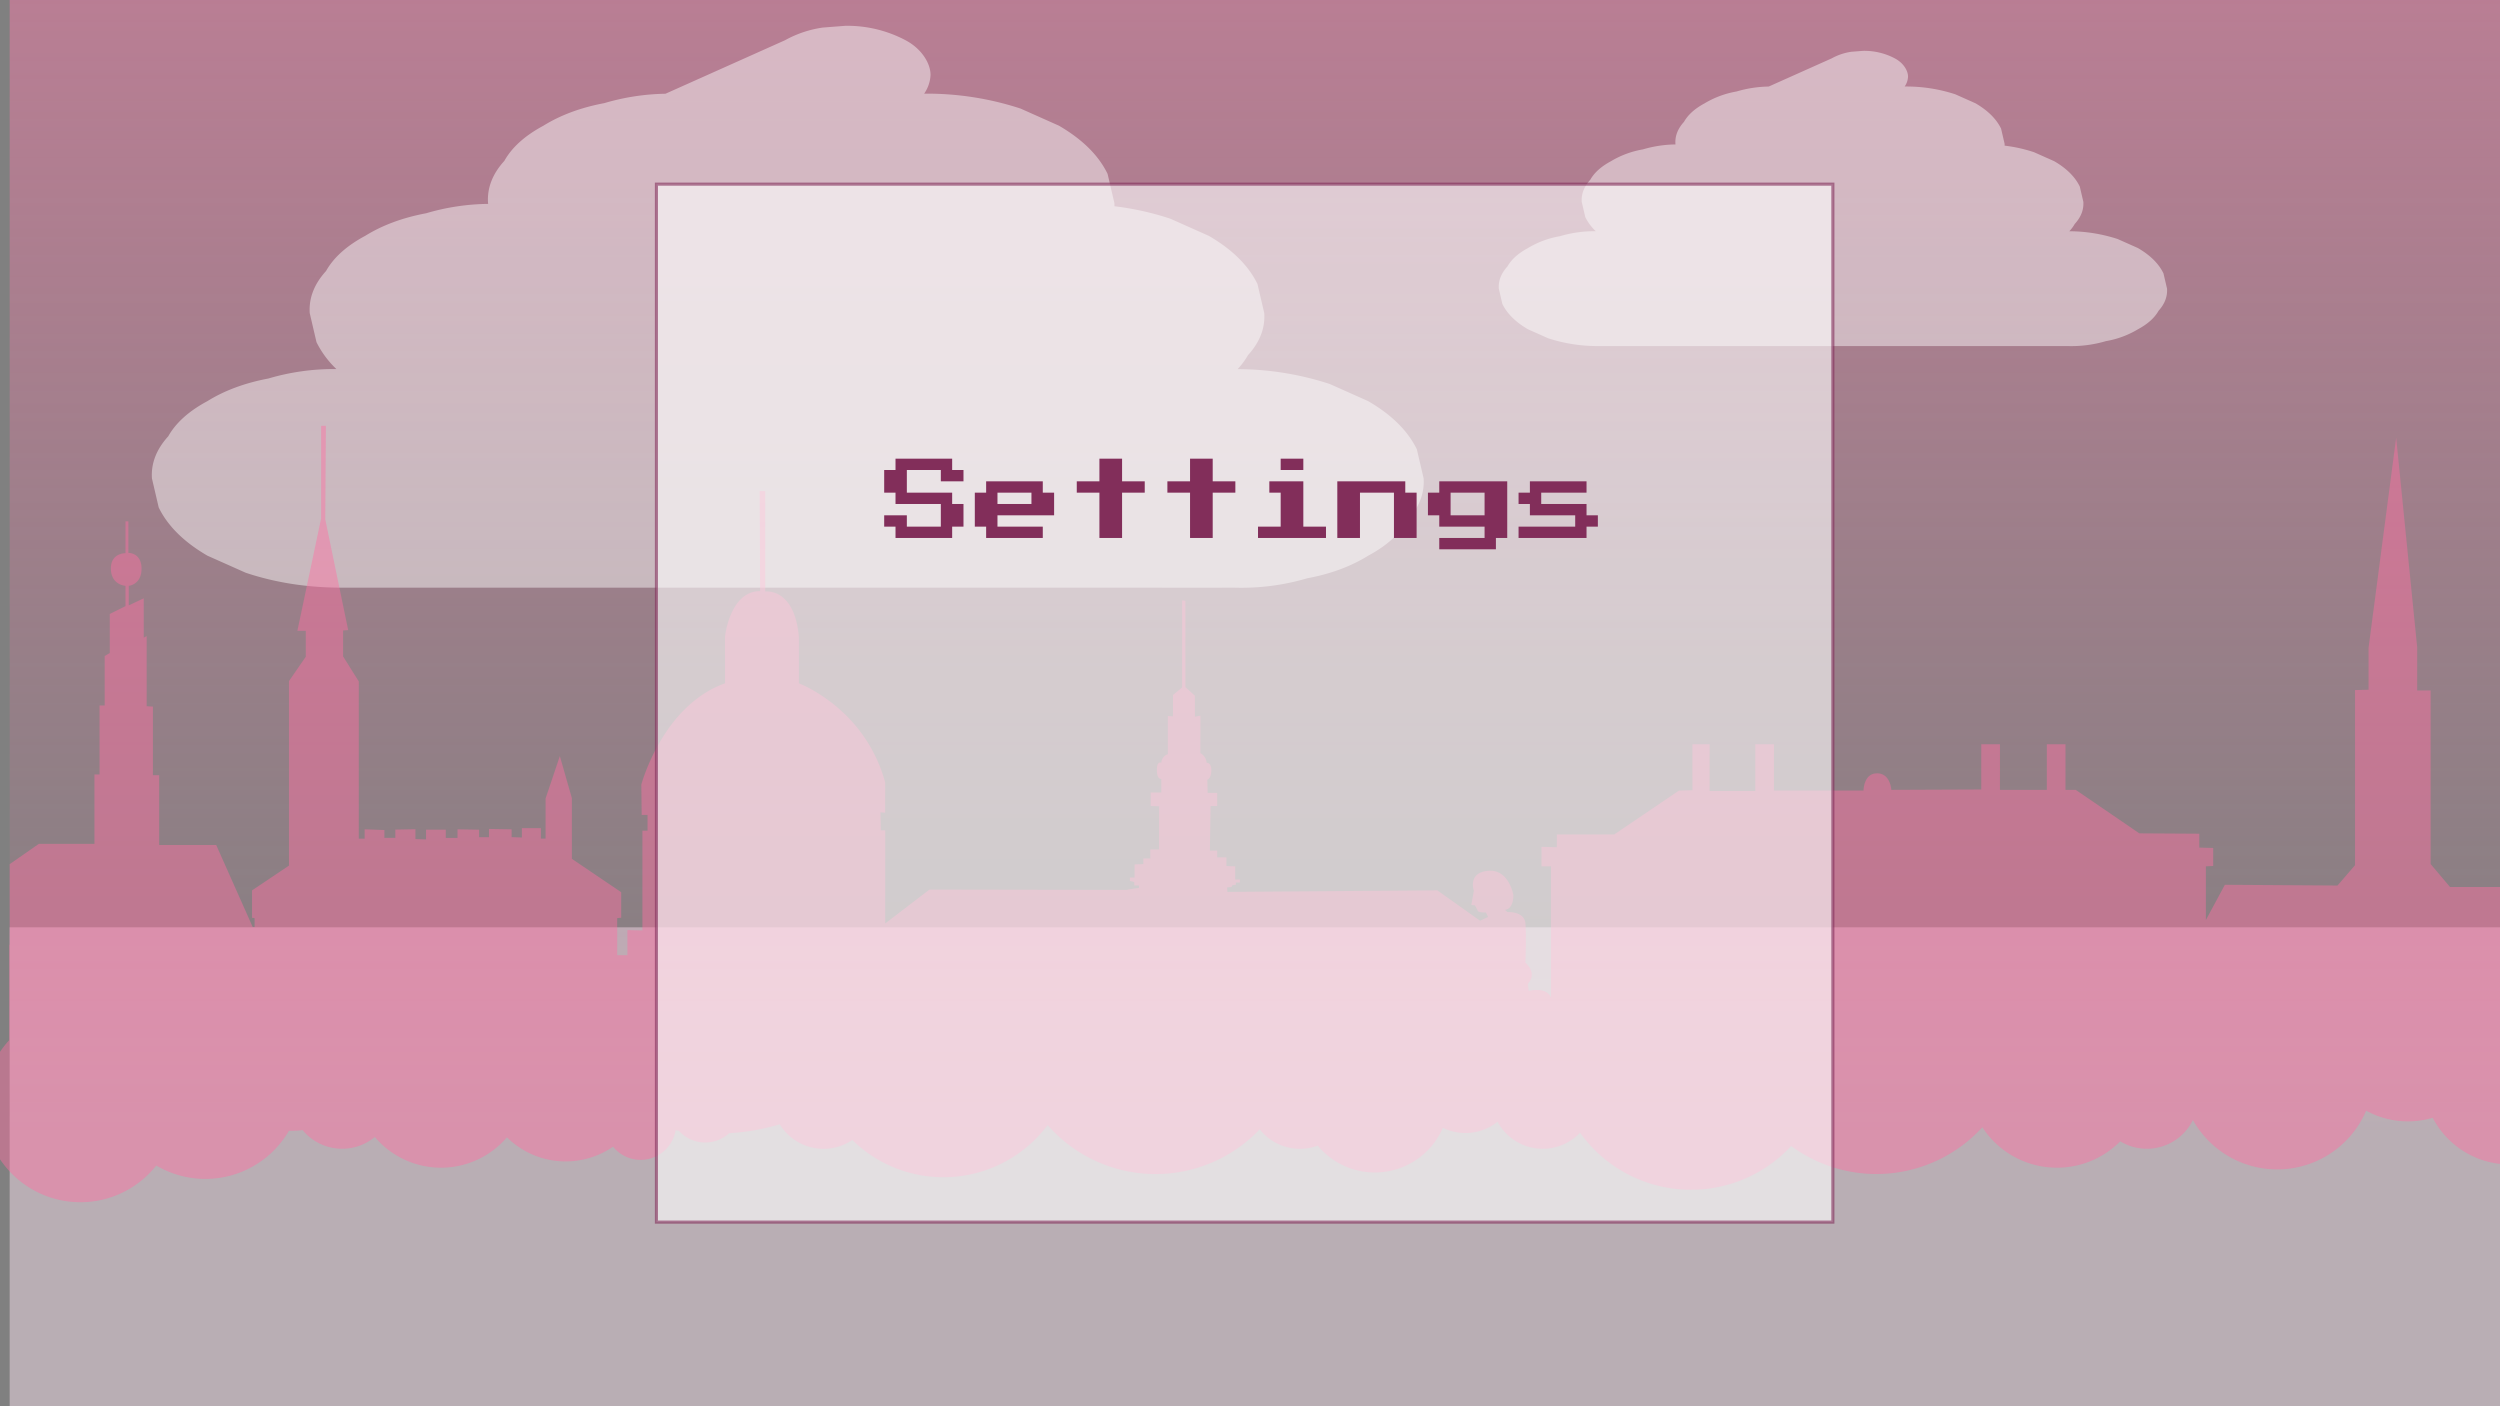 <svg xmlns="http://www.w3.org/2000/svg" xmlns:xlink="http://www.w3.org/1999/xlink" width="1600" height="900" viewBox="0 0 1600 900"><rect x="0" y="0" width="1600" height="900" fill="#808080" stroke="none"/><defs><style>.cls-1,.cls-4{opacity:0.45;}.cls-2{fill:#ffe6f4;}.cls-3{fill:url(#linear-gradient);}.cls-4,.cls-6{fill:#fff;}.cls-5{fill:#ff6ea2;}.cls-6{stroke:#822e5a;stroke-miterlimit:10;stroke-width:2px;opacity:0.6;}.cls-7{fill:#822e5a;}</style><linearGradient id="linear-gradient" x1="806.19" y1="-1.5" x2="806.19" y2="727.5" gradientUnits="userSpaceOnUse"><stop offset="0" stop-color="#ff7bac"/><stop offset="0.61" stop-color="#ff7bac" stop-opacity="0.38"/><stop offset="1" stop-color="#ff7bac" stop-opacity="0"/></linearGradient></defs><title>Settigns</title><g id="Settings"><g class="cls-1"><rect class="cls-2" x="6.19" y="593.5" width="1600" height="308"/></g><g class="cls-1"><rect class="cls-3" x="6.19" y="-1.5" width="1600" height="729"/></g><path class="cls-4" d="M1386.9,184.73l-2.28-9.77q-4.53-9.35-16.37-16.22L1355.36,153a100.63,100.63,0,0,0-31-5,24.08,24.08,0,0,0,3.49-4.69q6-6.57,5.49-14.16l-2.28-9.77q-4.53-9.34-16.37-16.22l-12.89-5.74a95.57,95.57,0,0,0-18.84-4.21c0-.37,0-.75,0-1.12l-2.27-9.77q-4.54-9.33-16.38-16.22l-12.89-5.74a101.06,101.06,0,0,0-32.14-5h-.29a12,12,0,0,0,2.15-6.28c0-4.06-3.13-8.9-8.4-11.69a41.77,41.77,0,0,0-20.26-4.85l-7.62.59a37.23,37.23,0,0,0-12.64,4.26l-40.24,18a76.76,76.76,0,0,0-20.56,3.16,59.43,59.43,0,0,0-20.49,7.6q-9.31,5-13.17,11.83-6,6.57-5.48,14.16c0,.1,0,.2.07.3a76.6,76.6,0,0,0-20.89,3.17,59.21,59.21,0,0,0-20.5,7.6q-9.32,5-13.17,11.83-6,6.57-5.48,14.16,1.14,4.89,2.27,9.77a32.19,32.19,0,0,0,6.7,9,77.38,77.38,0,0,0-22.89,3.19,59,59,0,0,0-20.5,7.6q-9.31,5-13.17,11.83-6,6.57-5.48,14.16l2.27,9.77q4.55,9.33,16.38,16.21l12.89,5.75a101.34,101.34,0,0,0,32.14,5h263.44c12.15,0,24.3,0,36.44,0h.49a78.32,78.32,0,0,0,24.54-3.17,59,59,0,0,0,20.5-7.6q9.32-5,13.16-11.82Q1387.4,192.32,1386.9,184.73Z"/><path class="cls-4" d="M911.12,306.17l-4.33-18.6q-8.64-17.76-31.16-30.85L851.1,245.78a192,192,0,0,0-59.05-9.53,45.6,45.6,0,0,0,6.64-8.92q11.38-12.5,10.44-26.94-2.18-9.3-4.33-18.59-8.64-17.78-31.17-30.86L749.11,140a182.52,182.52,0,0,0-35.85-8c0-.7,0-1.4-.07-2.12l-4.33-18.59q-8.62-17.76-31.16-30.86L653.18,69.49A192.62,192.62,0,0,0,592,59.94h-.54A23,23,0,0,0,595.55,48c0-7.71-5.94-16.93-16-22.25A79.65,79.65,0,0,0,541,16.52l-14.5,1.13a70.57,70.57,0,0,0-24.06,8.09L425.9,60a145.4,145.4,0,0,0-39.12,6q-22.53,4.23-39,14.46-17.73,9.51-25,22.51-11.39,12.5-10.44,26.94c0,.2.09.39.13.58a145.5,145.5,0,0,0-39.75,6q-22.53,4.23-39,14.46-17.73,9.5-25.06,22.51-11.37,12.5-10.43,26.94,2.16,9.3,4.33,18.59a61.19,61.19,0,0,0,12.74,17.21,147.55,147.55,0,0,0-43.56,6.06q-22.55,4.25-39,14.47-17.73,9.5-25.06,22.5-11.38,12.51-10.44,26.95l4.33,18.59q8.64,17.76,31.17,30.86l24.52,10.93q28.35,9.49,61.16,9.55H719.66c23.11,0,46.23.08,69.34,0h.94a149.25,149.25,0,0,0,46.69-6q22.53-4.23,39-14.46,17.73-9.51,25-22.51Q912.07,320.61,911.12,306.17Z"/><g class="cls-1"><path class="cls-5" d="M1568,567.66,1555.61,553V441.9H1547V414.3l-13.46-134.17-17.66,134.41v26.88l-8.66.24V553.74l-11.23,13-72.07-.48-12.16,22.57V554.46l4.68-.24V542.7l-8.89-.24v-8.88l-38.38-.24-40.71-27.84h-6.55V476.34h-11.94V505.5h-30V476.34H1268v28.92l-57.56.24s-.47-10.56-9.13-10.56-8.65,11-8.65,11h-57.33V476.34h-11.93v29.88h-29.25V476.34h-11v29.4l-8.66.24-41.41,28.08H996.38v8.16l-9.83-.24v12.48h6.09v84c-2.81-7.2-14.28-4.32-14.28-4.32l-.46-4.56c6.31-7.2-1.64-13.44-1.64-13.44s.7-17.28,0-25.2-11.47-7.2-11.47-7.2l-1.63-1.44c5.85-.72,5.38-9.6,5.38-9.6s-2.81-16.57-16.15-15.37-9.12,12.73-9.12,12.73l-1.64,9.12,2.34.24,1.64,3.12c0,1.68,5.38,1.44,5.38,1.44l1.4,2.88-5.15,2.4-27.37-19.44-134.31,1-.23-2.89,2.8-.24.71-1.2,2.1-.24v-1.44h2.58v-1.92h-3v-8.4l-5.61-.24V548.7H779v-4.32h-4.68l.47-28.56H779v-8.4h-6.09l-.23-8.4s2.57-.72,2.57-6-3-4.8-3-4.8a7.85,7.85,0,0,0-4-6.24V458l-3.51.72V445.26l-6.08-5.52v-55.3l-2.1-.14V440l-5.85,4.8v13.68l-3.28-.24V482.7c-4,1.2-4.21,5.52-4.21,5.52s-2.81-1.68-2.81,4.56,2.81,5.76,2.81,5.76v8.64h-6.79v8.64l5.38.24v27.6h-5.61v5.76h-4.45V553l-5.61.24v8.4h-3v2.16l2.8.72v2.16h3v1.6c-2.69.31-5.36.73-8,1.27l-126.09-.22L566.55,591V531.42h-2.81l-.23-11.52,3,.24V500.7c-13.1-47.76-55.22-63.36-55.22-63.36V407.58c-2.81-31.69-21.53-29-21.53-29V314.32h-3.57l.29,64c-19.42,0-22.46,29-22.46,29v30c-40,14.16-53.58,64.8-53.58,64.8l.23,19.44h3.75v10.08h-3.28v63.85l-9.59-.24v16.08H395V587.59l2.57-.24V571L366,549.66V510.78L358.3,483.9,349.17,511V536.7h-3V530H334v6l-6.56-.24v-5l-14.5-.24v5.28h-6.32v-4.8l-13.81-.24v5.52H285.3v-5.28H272.66v6.24l-6.78-.24V530.7l-12.87.24v5.28h-7v-5l-12.64-.48v6h-3.74V436.14l-10.06-16.08V403.5l3.27-.24-14.68-70.9.42-59.86h-3.05v59.23l-15.21,72h5.38V420.3l-10.76,15.6V554l-23.64,15.85v17.52l1.64.24v5.76h-1.17l-23.4-52.57h-36.5V496.14h-4V452.22l-4-.24V407.1l-1.88,1v-25.2l-9.59,4.56V374.93s8.19-.72,8.19-11-8.42-10.08-8.42-10.08V333.65H80.32v20.4s-9.59-.24-9.36,10.08,9.36,10.8,9.36,10.8v13l-10.06,5v25L67,419.82V451.5H63.71v44.16H60.44v44.4H24.87l-18.68,13v51.54H5.87v61.13A61.87,61.87,0,1,0,100,745.92a61.85,61.85,0,0,0,84.91-22.2c.64,0,1.28,0,1.93,0a57.09,57.09,0,0,0,6.84-.43,32.81,32.81,0,0,0,46.21,4.38,55.48,55.48,0,0,0,84.55.2,53.47,53.47,0,0,0,67.91,6,22.7,22.7,0,0,0,40.05-10.53l2.05.34a22.7,22.7,0,0,0,32.24,1.55,136.42,136.42,0,0,0,32.35-5.7,32.83,32.83,0,0,0,46.43,10.06,83.27,83.27,0,0,0,125-9.54,91.85,91.85,0,0,0,135.74,2.72,32.82,32.82,0,0,0,37.14,10.43,47.44,47.44,0,0,0,80.09-11.42,32.81,32.81,0,0,0,35-3.86,32.81,32.81,0,0,0,52.78,7,87.32,87.32,0,0,0,135.13,8.52,91.86,91.86,0,0,0,122.35-12,57,57,0,0,0,88.26,9,32.83,32.83,0,0,0,46.5-13.61,61.88,61.88,0,0,0,110.88-6,55.48,55.48,0,0,0,42.6,4.54,55.51,55.51,0,0,0,49.24,29.88V567.66Z"/></g><rect class="cls-6" x="420.12" y="117.86" width="752.91" height="664.29"/><path class="cls-7" d="M573.13,344.3v-7.25h-7.25V329.8h14.5v7.25h21.75v-14.5h-29V315.3h-7.25V300.8h7.25v-7.25h36.25v7.25h7.25v7.25h-14.5V300.8H580.38v14.5h29v7.25h7.25v14.5h-7.25v7.25Z"/><path class="cls-7" d="M631.13,344.3v-7.25h-7.25V315.3h7.25v-7.25h36.25v7.25h7.25v14.5H638.38v7.25h29v7.25Zm7.25-21.75h21.75V315.3H638.38Z"/><path class="cls-7" d="M703.63,344.3v-29h-14.5v-7.25h14.5v-14.5h14.5v14.5h14.5v7.25h-14.5v29Z"/><path class="cls-7" d="M761.63,344.3v-29h-14.5v-7.25h14.5v-14.5h14.5v14.5h14.5v7.25h-14.5v29Z"/><path class="cls-7" d="M805.13,344.3v-7.25h14.5V315.3h-7.25v-7.25h21.75v29h14.5v7.25Zm14.5-43.5v-7.25h14.5v7.25Z"/><path class="cls-7" d="M855.88,344.3V308.05h43.5v7.25h7.25v29h-14.5v-29H870.38v29Z"/><path class="cls-7" d="M921.13,351.55V344.3h29v-7.25h-29V329.8h-7.25V315.3h7.25v-7.25h43.5V344.3h-7.25v7.25Zm7.25-21.75h21.75V315.3H928.38Z"/><path class="cls-7" d="M971.88,344.3v-7.25h36.25V329.8h-29v-7.25h-7.25V315.3h7.25v-7.25h36.25v7.25h-29v7.25h29v7.25h7.25v7.25h-7.25v7.25Z"/></g></svg>
